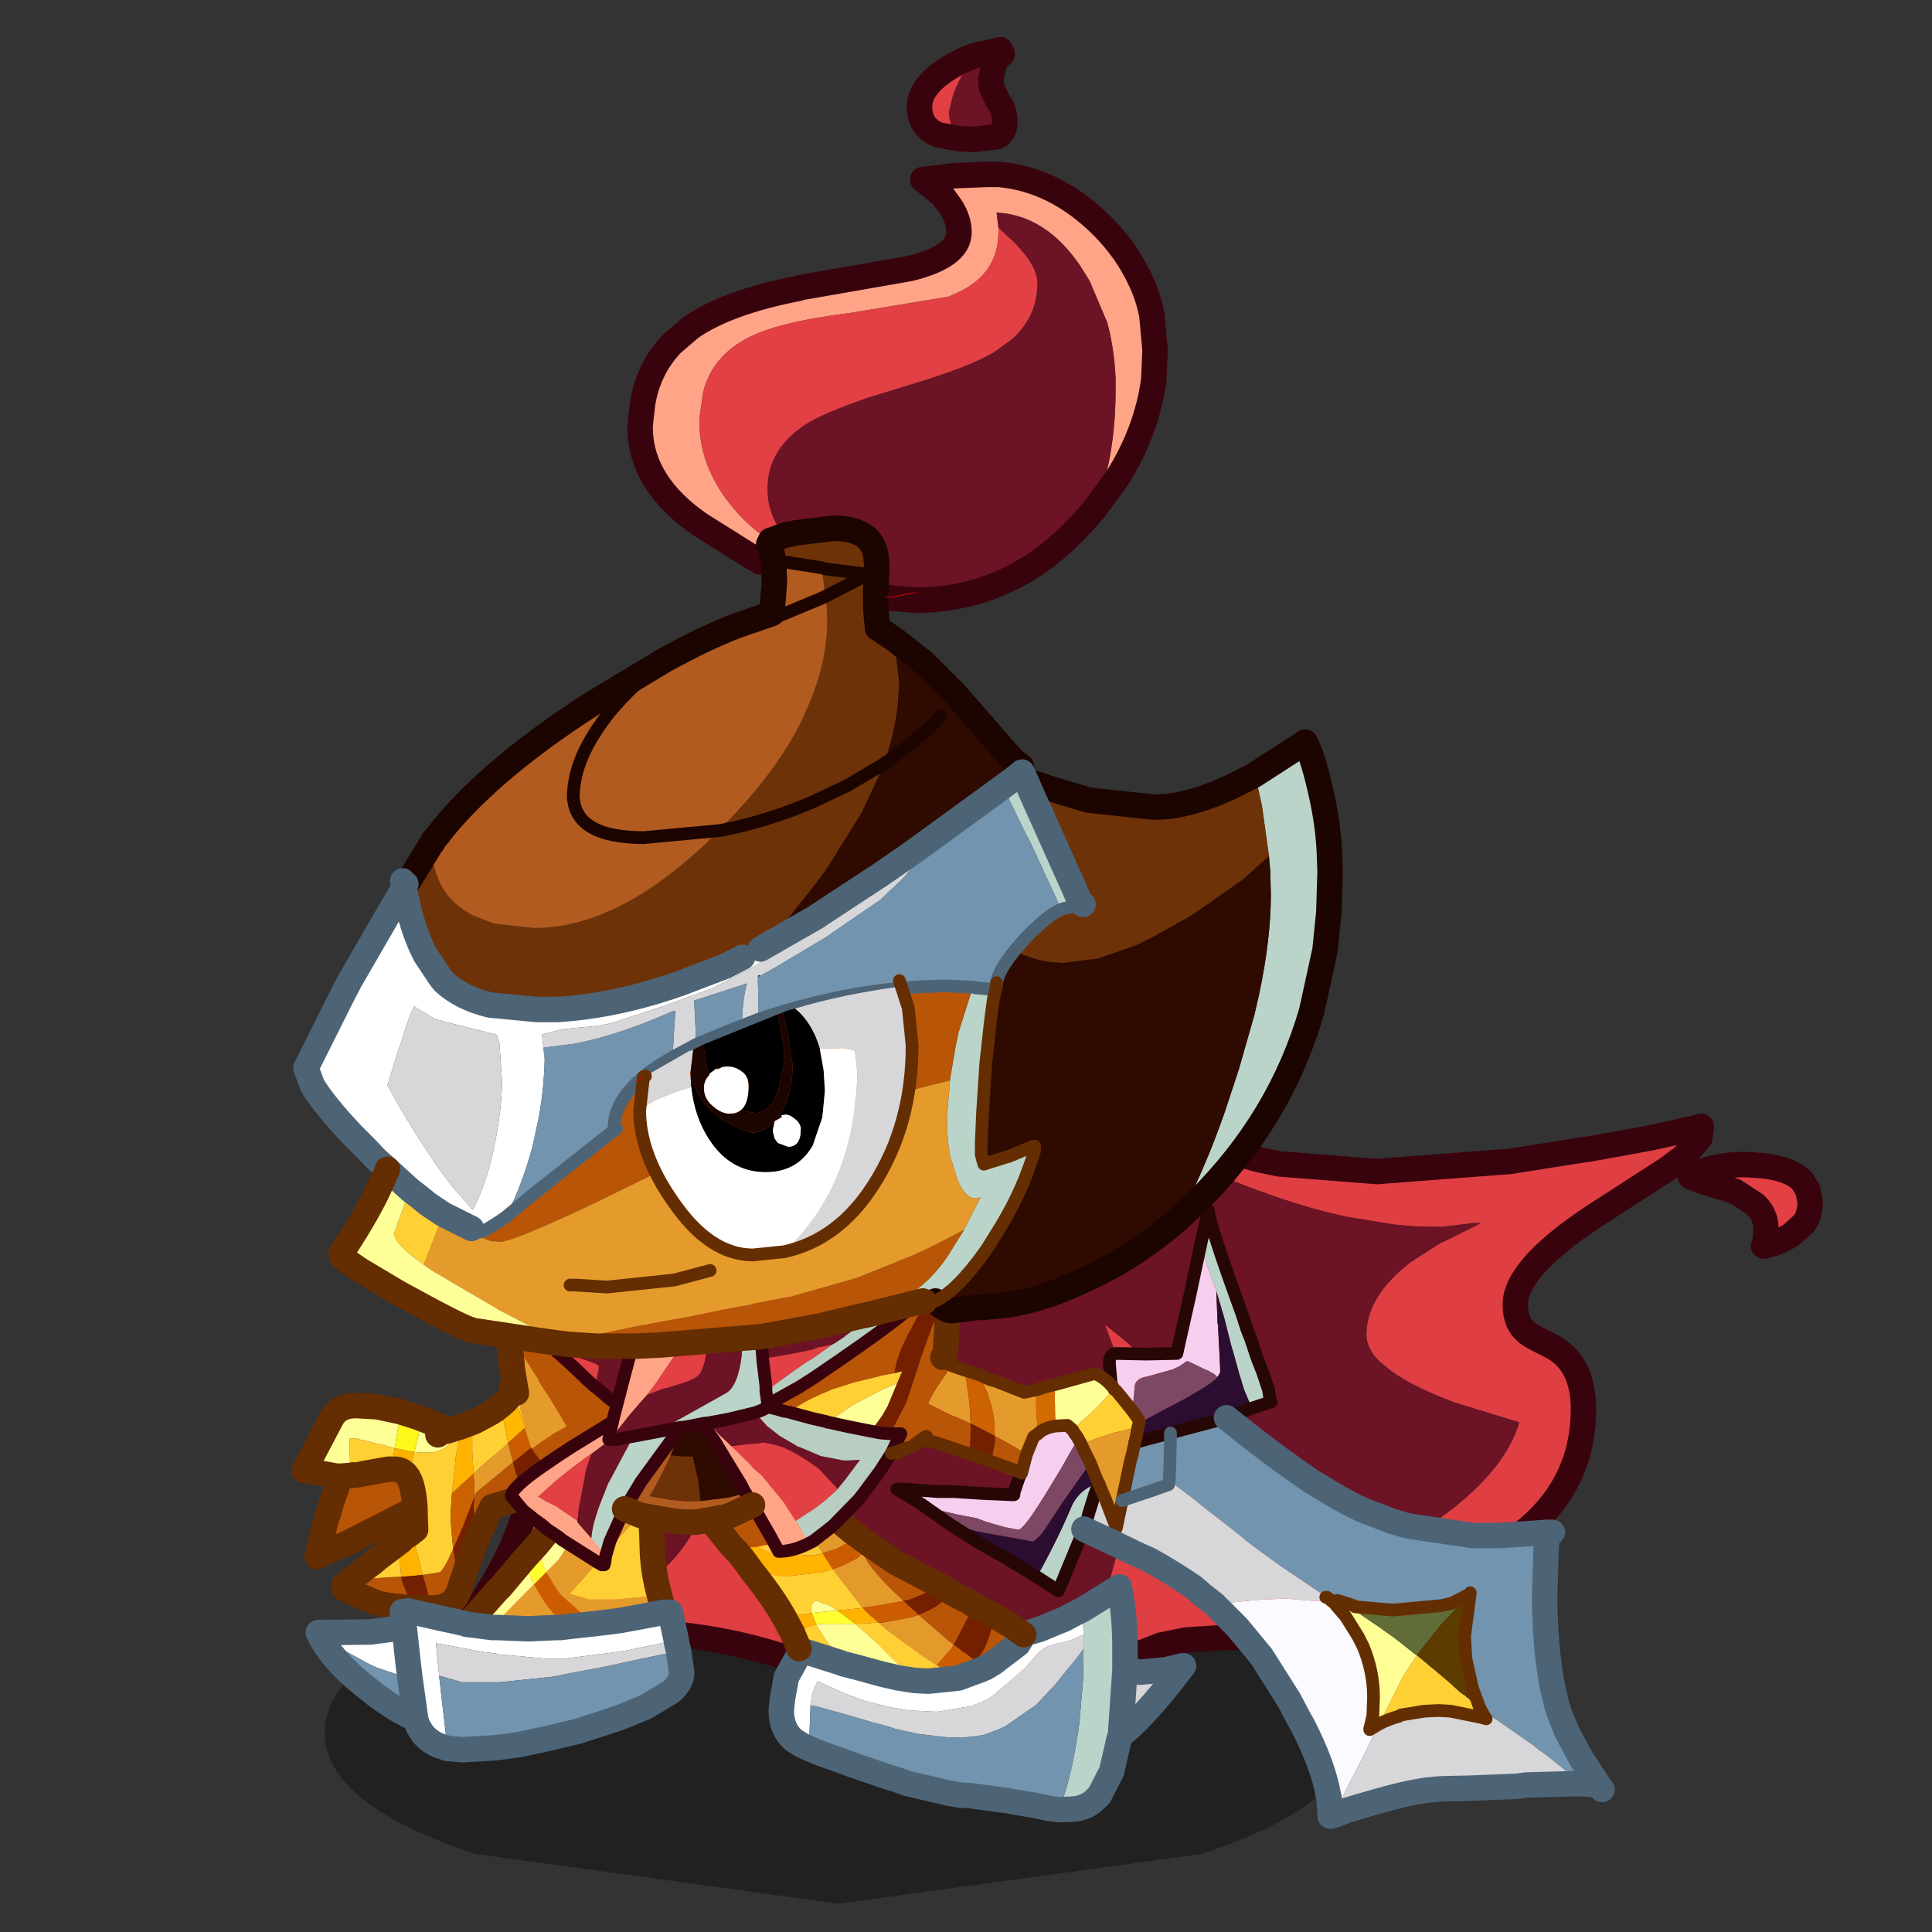 <svg xmlns:ffdec="https://www.free-decompiler.com/flash" xmlns:xlink="http://www.w3.org/1999/xlink" ffdec:objectType="frame" height="90" width="90" xmlns="http://www.w3.org/2000/svg"><rect width="100%" height="100%" fill="#333333" stroke="none"/><use ffdec:characterId="21" height="87" transform="translate(9.7 1.7)" width="80.05" xlink:href="#a"/><defs><g id="a" transform="translate(-9.7 -1.7)"><use ffdec:characterId="1" height="7.9" transform="matrix(1.071 0 0 2.017 15.127 72.748)" width="44.7" xlink:href="#b"/><use ffdec:characterId="8" height="64.65" transform="translate(19.444 41.558) scale(.593)" width="118.7" xlink:href="#c"/><use ffdec:characterId="9" height="49.15" transform="translate(39.434 56.052) scale(.593)" width="60.35" xlink:href="#d"/><use ffdec:characterId="10" height="28.75" transform="translate(13.58 58.448) scale(.593)" width="29.1" xlink:href="#e"/><use ffdec:characterId="11" height="29.35" transform="translate(31.265 67.52) scale(.593)" width="41.25" xlink:href="#f"/><use ffdec:characterId="12" height="24.1" transform="translate(14.235 67.81) scale(.593)" width="30.55" xlink:href="#g"/><use ffdec:characterId="13" height="24.15" transform="translate(23.137 58.871) scale(.593)" width="36.5" xlink:href="#h"/><use ffdec:characterId="14" height="103.85" transform="translate(13.66 1.72) scale(.593)" width="82.45" xlink:href="#i"/><use ffdec:characterId="20" height="22.55" transform="translate(29.503 45.384) scale(.593)" width="23.35" xlink:href="#j"/></g><g id="k"><path d="m-44.25 13.4 4.1-.5 3.95-.5q2.3-1.6 4.5-6.9l.2-.5q1.85-4.7 1.9-7.9 1.75 2.05 2.85 7.35l.45 2.95q.6 4.3.75 8.2 1.4 1.35 7.25 2.4l8.3.9 2.05.05h.35l4.3-.7.45-.55q.9-1.3 1.8-3.8l.7-2.55L.7 5.75l.25-4Q.95-.05.4-2.3l-.55-1.9-.05-.15-1-2.7L.7-5.5l.4.4 1.65 1.8 2.8 4L8 5.3l.3.65 2 4.95.8 2.45 1.65-.2q6.6-.9 12.55-5.1 3.25-2.35 4.9-4.9.85-1.35 1.15-2.5L26.3-.9q-3.2-1.2-4.9-2.4l-1.1-.9q-.95-1-.95-2.05 0-3 3.5-5.7l2.35-1.5.55-.25 2.6-1.3h-.65l-2.4.3-2.3-.05-1.6-.15-3.6-.6q-3.3-.7-6.75-2H11q-3.45-1.25-5.75-2.55l-.55-.35-.45-.3-.35-.25-.75-.55 1.1-1.15 1 .55.2.1.75.35.6.3q2.05.85 4.25 1.4l1.45.3 7.7.6 10.45-.8 6-.95h.1l1.95-.35 3-.55 3.4-.75v.1l-.45 1-.3.75-.15.45-.35.25-.8.6-4.95 3.2q-7.05 4.45-7.05 7.5 0 1.45.85 2.15.3.3 1.85 1.05 2.65 1.3 2.65 5 0 5.85-4.6 9.6-3.8 3.15-14.1 7.05-2.85 1.05-5.75 1.3H8.3l-3.1.2-2 .4-5.7 2.25q-6.2 2.25-9.7 2.25-5.05 0-12.05-2.8-7-2.75-14.85-2.75l-8.35.6q-4 .75-6.65 2.55l-.1.05v-.2q4.45-5.2 6.45-9.7.95-2.2 1.55-4.55.75-3.25.75-6.85l-.15-2.05-.05-1.1.6.75 1.1 1.6.15.2q.9 2.05.9 6.8v.55q-.15 2.85-1.45 7.35v-.2l-.1.5.1-.3v.35l.1-.05" fill="#df3f43" fill-rule="evenodd" transform="translate(55.2 23.65)"/><path d="m3.15-21.5.75.55.35.25.45.3.55.35q2.3 1.3 5.75 2.55h.05q3.45 1.3 6.75 2l3.6.6 1.6.15 2.3.05 2.4-.3h.65l-2.6 1.3-.55.25-2.35 1.5q-3.5 2.7-3.5 5.7 0 1.05.95 2.05l1.1.9q1.7 1.2 4.9 2.4L31.35.65q-.3 1.15-1.15 2.5-1.65 2.55-4.9 4.9-5.95 4.2-12.55 5.1l-1.65.2-.8-2.45-2-4.95L8 5.3 5.55.7l-2.8-4L1.1-5.1l-.4-.4-1.9-1.55 1 2.7.05.15.55 1.9Q.95-.05.95 1.75l-.25 4-1.05 5.6-.7 2.55q-.9 2.5-1.8 3.8l-.45.55-4.3.7h-.35L-10 18.9l-8.3-.9q-5.85-1.05-7.25-2.4-.15-3.9-.75-8.2l-.45-2.95q-1.1-5.3-2.85-7.35-.05 3.2-1.9 7.9l-.2.5q-2.2 5.3-4.5 6.9l-3.95.5-4.1.5-.1-.3q1.3-4.5 1.45-7.35V5.2q0-4.75-.9-6.8l-.15-.2-1.1-1.6-.6-.75-.2-1.7.2-.4h4.05l5.15.6 4.5.05q5.85 0 9.9-1.05 5.55-1.4 12.3-5.55l1.85-1.1q4.5-2.9 8.2-5.85l2.85-2.35m47.45 8.2.05.1h-.1l.05-.1" fill="#6c1325" fill-rule="evenodd" transform="translate(55.2 23.65)"/><path d="m50.6-13.3.05-.15.1-.95-.05-.6q-.15-.85-.8-1.45l-1.6-1.05h-.1l-.15-.05-.05-.05q-2.65-.75-3.2-1.05 1.75-.95 4.3-.95l1.45.1q2.15.25 3.05 1.2l.45.75.15.85v.15q0 .85-.45 1.55l-1 .9q-.9.6-2.1.9l-.05-.1" fill="#e24044" fill-rule="evenodd" transform="translate(55.2 23.65)"/><path d="m9.55 19.5.05 1.1.15 2.05q0 3.6-.75 6.85-.6 2.35-1.55 4.55-2 4.5-6.45 9.7v.2l.1-.05q2.65-1.8 6.65-2.55l8.35-.6q7.85 0 14.85 2.75 7 2.8 12.05 2.8 3.5 0 9.7-2.25l5.7-2.25 2-.4 3.1-.2h3.65q2.9-.25 5.75-1.3Q83.2 36 87 32.85q4.6-3.75 4.6-9.6 0-3.7-2.65-5-1.55-.75-1.85-1.05-.85-.7-.85-2.15 0-3.05 7.05-7.5l4.95-3.2.8-.6.35-.25.5-.55.85-1 .1-.9-.55.15-3.4.75-3 .55-1.95.35h-.1l-6 .95-10.45.8-7.7-.6-1.45-.3q-2.2-.55-4.25-1.4l-.6-.3-.75-.35-.2-.1-1-.55-1.1 1.15L55.5 4.5q-3.7 2.95-8.2 5.85l-1.85 1.1Q38.7 15.6 33.15 17q-4.05 1.05-9.9 1.05l-4.5-.05-5.15-.6H9.55m-.2.4.2 1.7m96.3-9.05q1.2-.3 2.1-.9l1-.9q.45-.7.45-1.55v-.15l-.15-.85-.45-.75q-.9-.95-3.05-1.2l-1.45-.1q-2.55 0-4.3.95.55.3 3.2 1.05l.05.05.15.05h.1l1.6 1.05q.65.6.8 1.45l.05.6-.1.95-.05.15-.05.1h.1z" fill="none" stroke="#39030e" stroke-linecap="round" stroke-linejoin="round" stroke-width="2"/></g><g id="d"><path d="m-2.1-20.95.6-2.75v-.1q.25 1.6 2.65 8.15l.4 1.25.3.75.5 1.5L2.8-11l.45 1.35.1.65.1.3-1.5.5-.6-1.4-.4-1.3-.4-1.45-.25-.85-.45-1.8-.05-.15v-.05l-.65-2.2-.1-.3-.25-.65-.9-2.6m-8 18.7-.3.8-.5 1.6-.1.45-.25.7-2 4.85-1.7-1.1q1.65-2.95 2.8-5.7.7-1.3 2.05-1.65v.05" fill="#bbd4c9" fill-rule="evenodd" transform="translate(29.9 24.3)"/><path d="m-2.1-20.95.9 2.6.25.65.1.3.1 2.55.05.2v.3l.1 1.95.05 1.05v.35l-.2.35-.3-.25-.45-.25-.25-.1-1.25-.6-.15-.05-.6.4-.5.25-2 .55q-.9.15-1 .7l-.15 1.6-.05.4-.15-.2-1.1-1.35-.2-.15-.1-.2-.1-.1-.15-1.75q0-.7.5-.75l2.4.05 2.4-.05.65-2.9.35-1.55.85-4M-24-.65l-1.95-1.2h.55l2.7.2h1.25l2.3.15 1.2.05 1.1.05h.1v-.15l.25-.75.3-.85.05.05.4-1.5.55-1.35.35-.25q.45-.45 1.35-.6l.95-.05.4.35.15.25.25.35.05.1-.5.85-.85 1.5-.85 1.4q-2.05 3.4-2.5 3.4l-1.05-.2-.7-.2L-19 .7l-.65-.25-1.55-.3-1.5-.35-1.3-.45m1.3-1h.1-.1" fill="#f6cfef" fill-rule="evenodd" transform="translate(29.9 24.3)"/><path d="m1.95-8.2-.15.05-1.85.7-1 .3h-.05l-3 .8-.35.1-1.9.5-.9.25.1-.4.15-.85.1-.3L-5.15-8l1.75-.9.6-.35q1.6-.9 2.05-1.4l.2-.35v-.35L-.6-12.4l-.1-1.95v-.3l-.05-.2-.1-2.55.65 2.2v.05l.05.15.45 1.8.25.85.4 1.45.4 1.3.6 1.4m-16.9 13.25-1.9-1.15-.4-.25-2.1-1.2-.35-.2-.55-.35-1.55-1 2.1.55.75.15 2.8.5.75.15h.2l.55-.5.3-.4 1.45-2.2 2.15-3.05.45 1.15.2.45q-1.35.35-2.05 1.65-1.15 2.75-2.8 5.7" fill="#2b0d32" fill-rule="evenodd" transform="translate(29.9 24.3)"/><path d="M-.75-10.65q-.45.5-2.05 1.4l-.6.35-1.75.9-1.75.95v-.15l-.25-.4-.3-.4.05-.4.15-1.6q.1-.55 1-.7l2-.55.5-.25.6-.4.15.05 1.25.6.25.1.45.25.3.25M-21.8.9l-1.35-.95-.1-.05-.05-.05-.7-.5 1.3.45 1.5.35 1.55.3.65.25.85.25.7.2 1.05.2q.45 0 2.5-3.4l.85-1.4.85-1.5.5-.85.25.45.15.35.55 1.1-2.15 3.05-1.45 2.2-.3.4-.55.5h-.2l-.75-.15-2.8-.5-.75-.15-2.1-.55" fill="#7d4864" fill-rule="evenodd" transform="translate(29.9 24.3)"/><path d="m-7.45-8 .3.4.25.4v.15l-.1.3-.35.1-.95.25-.5.1-1.55.5-1.1.45-.25-.45-.05-.1-.25-.35-.15-.25 1.95-1.8 1.3-1.4.2.15 1.1 1.35.15.2M14.9 11.2l1.5 1.25.95.8 1 .9.3.2 1.2 1 .3.55.2.3-.35-.1-2.45-.5-.9-.05-1.15.05-1.85.3-.15.1q-.9.25-1.55.6l1.85-3.7 1.1-1.7" fill="#ffd034" fill-rule="evenodd" transform="translate(29.9 24.3)"/><path d="m-9.1-10 .1.1.1.2-1.3 1.4-1.95 1.8-.4-.35-.95.05-.05-3.25 1.45-.4 1.6-.45q.5 0 1.4.9" fill="#ffff97" fill-rule="evenodd" transform="translate(29.9 24.3)"/><path d="m-7-6.75-.15.85-.1.4-.2.9-.15.55-.25 1.2-.4 1.9-.45 2.15-.9-2.35-.35-.8-.1-.3-.05-.05-.2-.45-.45-1.15-.55-1.1-.15-.35 1.1-.45 1.55-.5.5-.1.95-.25.35-.1M-18.25-6q0-1.85-.5-3.1l-.05-.25-.2-.4-.1-.25-.3-.8.75.35.4.1.65.25 1.65.65 1-.2L-15-9v1.1l.15 1.7-.35.25-.55 1.35-1.65-.95-.55-.3-.3-.15m-2.4-5.2.15.75.25 1.75.05.8.05.9-.7-.3-.45-.2-.25-.1-.45-.2-.7-.35-.8-.4.3-.65.4-.65 1.15-1.7 1 .35" fill="#e59b2b" fill-rule="evenodd" transform="translate(29.9 24.3)"/><path d="m-.05-7.45 2.2 1.75 2.2 1.65 2.2 1.55 1.65 1q1.35.8 2.45 1.3L13 .7l1.2.35 5.1.75h1.95l1.8-.1 2.1-.15-.1 1.55-.1 3.15V7.6L25 8.7q.15 3.3.7 5.6l.2.85.25.75.55 1.35 1.1 2.05 1.45 2.2-.55-.15-.85-.05-.55-.45-2.1-1.7-.7-.5-.5-.4-1.15-.8-1.65-1.15-.9-.6-.45-.35-.5-1.35-.1-.3-.5-2.25-.1-1.75.25-1.85.2-1.55-.05.1-1.35.7-.8.2-3.75.35h-.25l-2.85-.25-.15-.1-.6-.2-.65-.2-.8-.25h-.1l-.3-.25L4.2 4.2 2.75 3.15l-.95-.7L.5 1.4-1.7-.3l-1.05-.85-1.8-1.35-.05.3-1.55.55-2.1.7.4-1.9.25-1.2.15-.55.2-.9.9-.25 1.9-.5.35-.1 3-.8h.05l1-.3m-4.4 1.2v.2L-4.5-3.6l-.05 1.1.05-1.1.05-2.45v-.2" fill="#7394ae" fill-rule="evenodd" transform="translate(29.9 24.3)"/><path d="m8.4 7.1.2.05.9.25.25.1 2.2 1.5 1.2.85 1.65 1.3.1.05-1.1 1.7-1.85 3.7-.75.45V17l.25-1.05v-.1l.05-1.35q0-2-.8-3.95l-.4-.8-1-1.6-.9-1.05" fill="#fffe94" fill-rule="evenodd" transform="translate(29.9 24.3)"/><path d="m9.5 7.4-.4-.25.2-.05.6.2.15.1 2.85.25h.25l3.75-.35.8-.2 1.35-.7-2.3 2.45-1.85 2.35-.1-.05-1.65-1.3-1.2-.85-2.2-1.5-.25-.1" fill="#606d38" fill-rule="evenodd" transform="translate(29.9 24.3)"/><path d="M-1 7.2.9 7l1.6-.15 2.05-.1 2.4.2h.4l1.05.15.9 1.05 1 1.6.4.8q.8 1.95.8 3.95l-.05 1.35v.1L11.2 17v.05l.75-.45-.65 1.3-.8 1.65-1.2 2.3-.8 1.9-.4.1-.1-1.5-.05-.15q-.4-2.35-2.05-5.55l-.15-.25-.9-1.7-2.15-3.4-1.65-2L.8 9-1 7.2" fill="#fafaff" fill-rule="evenodd" transform="translate(29.9 24.3)"/><path d="m-8.25-.95 2.1-.7 1.55-.55.05-.3 1.8 1.35 1.05.85L.5 1.4l1.3 1.05.95.7L4.2 4.2l3.25 2.2.3.25h.1l.55.45-1.05-.15h-.4l-2.4-.2-2.05.1L.9 7l-1.9.2-.9-.7-.75-.65q-1.6-1.1-3.4-2.1l-1.2-.55L-9 2.35l-2.25-1.05.25-.7.1-.45.5-1.6.3-.8h.05l.1.3.35.8.9 2.35.45-2.15M8.5 23.75l.8-1.9 1.2-2.3.8-1.65.65-1.3q.65-.35 1.55-.6l.15-.1 1.85-.3 1.15-.05.9.05 2.45.5.35.1-.2-.3-.3-.55.45.35.9.6 1.65 1.15 1.15.8.5.4.7.5 2.1 1.7.55.45h-.7l-3.55.1h-.1l-.7.1-3.7.15-2.3.05-.55.05q-1.45.1-4.15.85l-1.4.4-1.35.4-.85.35" fill="#d7d7d9" fill-rule="evenodd" transform="translate(29.9 24.3)"/><path d="m19.1 6.3-.2 1.55-.25 1.85.1 1.75.5 2.25.1.3.5 1.35-1.2-1-.3-.2-1-.9-.95-.8-1.5-1.25 1.85-2.35 2.3-2.45.05-.1" fill="#5d3c00" fill-rule="evenodd" transform="translate(29.9 24.3)"/><path d="m-16.2-3.15-2.45-.9.2-.45.2-1V-6l.3.15.55.3 1.65.95-.4 1.5-.05-.05m-4-1.45-2.7-.9-.15-.05-.75-.15-2.1 1 .9-3.1 2.55-12 .4 4.55v.6l.05.85-.05 2.1.25.05.15.1-1.15 1.7-.4.65-.3.65.8.4.7.35.45.2.25.1.45.2.7.3v.7l-.05 1.7" fill="#b95507" fill-rule="evenodd" transform="translate(29.9 24.3)"/><path d="m-19.4-10.8.3.8.1.25.2.4.05.25q.5 1.25.5 3.1l-.25-.15-1.65-.85-.05-.9-.05-.8-.25-1.75-.15-.75.65.2.6.2" fill="#cd6203" fill-rule="evenodd" transform="translate(29.9 24.3)"/><path d="m-18.65-4.05-.2-.1-.5-.15-.85-.3.05-1.7V-7l1.65.85.25.15v.5l-.2 1-.2.45" fill="#741f00" fill-rule="evenodd" transform="translate(29.9 24.3)"/><path d="M-14.85-6.2-15-7.9V-9l.05-.65.75-.25.65-.15.05 3.25q-.9.15-1.35.6" fill="#d36c00" fill-rule="evenodd" transform="translate(29.9 24.3)"/><path d="m-2.1-20.95.6-2.75v-.1q.25 1.6 2.65 8.15l.4 1.25.3.75.5 1.5L2.8-11l.45 1.35.1.65m.1.3-1.5.5-.15.05-1.85.7-1 .3h-.05l-3 .8-.35.1-1.9.5-.9.25M-9.1-10l-.15-1.75q0-.7.5-.75l2.4.05 2.4-.05.65-2.9.35-1.55.85-4M-9.1-10l.1.1m-1.1 7.65-.3.8-.5 1.6-.1.45-.25.7-2 4.85-1.7-1.1-1.9-1.15-.4-.25-2.1-1.2-.35-.2-.55-.35-1.55-1-1.35-.95-.1-.05-.05-.05-.7-.5-1.95-1.2h.55l2.7.2h1.25l2.3.15 1.2.05 1.1.05h.1v-.15l.25-.75.3-.85m6.1.85v.05m-12.6.6h.1-.1" fill="none" stroke="#270705" stroke-linecap="round" stroke-linejoin="round" transform="translate(29.9 24.3)"/><path d="m-7.45-8 .3.4.25.4v.15l-.1.3-.15.85-.1.4-.2.9-.15.55-.25 1.2-.4 1.9-.45 2.15-.9-2.35-.35-.8-.1-.3M-9-9.9l.1.2.2.15 1.1 1.35.15.2m-8.75 4.85-2.45-.9-.2-.1-.5-.15-.85-.3-2.7-.9-.15-.05-.75-.15-2.1 1-.05.05-.35.15-3.1 1.7m7.75-8.75-.15-.1-.25-.05.05-2.1-.05-.85v-.6l-.4-4.55m6.7 15.2.55-1.35.35-.25q.45-.45 1.35-.6l.95-.05.4.35.15.25.25.35m-3.2-3.75-1 .2-1.65-.65-.65-.25-.4-.1-.75-.35-.6-.2-.65-.2-1-.35m8.1 1.5 1.45-.4 1.6-.45q.5 0 1.4.9m-5.85.35.75-.25.65-.15m2.8 6.15L-11.3-5l-.15-.35-.25-.45m1.6 3.5-.2-.45-.45-1.15m-5.45.75.05.05.4-1.5" fill="none" stroke="#642d02" stroke-linecap="round" stroke-linejoin="round" transform="translate(29.9 24.3)"/><path d="m-8.25-.95 2.1-.7 1.55-.55.05-.3.05-1.1.05-2.45v-.2" fill="none" stroke="#4d6476" stroke-linecap="round" stroke-linejoin="round" transform="translate(29.9 24.3)"/><path d="m29.85 16.85 2.2 1.75 2.2 1.65 2.2 1.55 1.65 1q1.35.8 2.45 1.3l2.35.9 1.2.35 5.1.75h1.95l1.8-.1 2.1-.15h.4M28.9 31.5l1.8 1.8.25.3 1.65 2 2.15 3.4.9 1.7.15.25q1.65 3.2 2.05 5.55l.05.15.1 1.5.4-.1.85-.35 1.35-.4 1.4-.4q2.7-.75 4.15-.85l.55-.05 2.3-.05 3.7-.15.7-.1h.1l3.55-.1h.7l.85.05.55.15-1.45-2.2-1.1-2.05-.55-1.35-.25-.75-.2-.85q-.55-2.3-.7-5.6l-.05-1.1v-1.35l.1-3.15.1-1.55m-36.4-.25 2.25 1.05 1.75.85 1.2.55q1.8 1 3.4 2.1l.75.65.9.7m30.45 14.55-.1-.1-.1-.15m-1.85-.2h.05-.3.25" fill="none" stroke="#4d6476" stroke-linecap="round" stroke-linejoin="round" stroke-width="2"/><path d="m9.3 7.1-.65-.2m-.8-.25h-.1m.1 0 .55.45.9 1.05 1 1.6.4.8q.8 1.95.8 3.95l-.05 1.35v.1L11.2 17v.05l.75-.45q.65-.35 1.55-.6l.15-.1 1.85-.3 1.15-.05.9.05 2.45.5.35.1-.2-.3-.3-.55-.5-1.35-.1-.3-.5-2.25-.1-1.75.25-1.85.2-1.55-.05.1-1.35.7-.8.2-3.75.35h-.25l-2.85-.25-.15-.1-.6-.2" fill="none" stroke="#642e03" stroke-linecap="round" stroke-linejoin="round" transform="translate(29.9 24.3)"/></g><g id="e"><path d="m4.5.65 2.2-1.7.15-.1-.05-.15-1.15-2.3-.45-.8-1.05-1.5-.85-1.25-.6-.75-.2-.25-.05-1.3.1-3.9H3q4.6 1.7 7.45 3.4 3.1 1.9 3.1 3.25l-.3 2.05-.45 2.3-.2 1.5-.05.4-.2 1.75q-.2.35-2.2 1.15l-.2.1L6.2 3.9l-.6-1.05-.35-.65-.5-1L4.5.65m-1.65 1.3.25.9.4 1.35.15.3.05.2-.4.1-.45.15-1.65.5L.1 7.8l-.15.35-.05-.2-.1-1.9-.05-.55.05-.8.05-.1.05-.2.2-.2 2.5-2.05.25-.2M-5.4 3.1l.05.1q.4.7.5 2.4l-5.2 2.65-.45.2-2.05.9.75-3 .1-.25.05-.15.2-.7.75-2.2.65-.05h.2l.15-.05h.35l.45-.1 1.95-.35h.5q.5 0 .85.35l.2.25m1.15 7.7 1.3-.2q.3-.05 1.1-1.85l.15.85.05.5v.05l.35 1.6-.05.15q-.4 1.4-1.95 1.5l-.45-.9-.1-.2-.05-.3-.35-1.2m-1.7.15.15.55.75 1.75.1.15h-.2l-1.8-.2-.5-.1-.4-.1-1.95-.8-.1-.1-.5-.2-.05-.25.5-.45h.7l.2-.05 1.9-.15 1-.05h.2" fill="#b95507" fill-rule="evenodd" transform="translate(14.55 14.35)"/><path d="m2.5-8.15.2.25.6.75.85 1.25L5.2-4.4l.45.8L6.8-1.3l.05.15-.15.1L4.5.65l-.1-.1L3.85-.8l.65-.8-.15-.4-.4-1.2-.55-1.7-.6-1.75-.25-.75-.05-.75m-2.75 11Q.5 2.1 1.5 1.3l.65-.55.3-.3.1.3.3 1.2-.25.2L.1 4.2l-.2.2-.05.2-.05.1V3.65l-.05-.8" fill="#e59b2b" fill-rule="evenodd" transform="translate(14.55 14.35)"/><path d="m-4.3-1.45.9.35.85.35.4.2.3-.1.5-.15L-2 .4q-.7.8-1.9.8h-.3l-.7-.05.2-.75.4-1.85m-6.4 4.5h-.3l-2.5-.45h-.05l2.1-4q.55-1.1 1.95-1.1l1.7.1 1.65.35.2.05-.1.6-.25 1.35-.1.7-.05.2L-7 .7l-.5-.15-.5-.1-1.25-.3L-9.4.1h-.6v1.3l-.05 1.6-.65.05m8.55-3.6-.75.2-.15.15.15-.15.75-.2" fill="#ffff97" fill-rule="evenodd" transform="translate(14.55 14.35)"/><path d="m-5.95-2 .3.1.8.25.15.05.4.15L-4.7.4l-.2.75-.4-.05-1.1-.25h-.05l.05-.2.1-.7.25-1.35.1-.6" fill="#fff71c" fill-rule="evenodd" transform="translate(14.55 14.35)"/><path d="m-1.2-.85 1.05-.4-.2 1.2v1.2l.1 1.7-1.7 1.55.2-1.75.1-1.05.45-2.45M-6.45.85h.05l1.1.25.4.05-.05.25-.25 1-.2.7-.2-.25q-.35-.35-.85-.35h-.25l.25-1.65m1.2 6.75q.3.25.55 1.5l.05.05.25 1 .15.65-.9.1-.8.05v-.2l-.1-1 .1-1.6.1-.15.6-.4" fill="#ffb200" fill-rule="evenodd" transform="translate(14.55 14.35)"/><path d="m2.55-7.4.25.75.6 1.75.55 1.7.4 1.2.15.4-.65.8-.15-.35-.5-1.3L2.75-4l-.1-1.9-.1-1.5m-3.9 6.6.15-.05-.45 2.45-.1 1.05-.2 1.75-.1 1.5v.6l.1 1.25.1 1q-.8 1.8-1.1 1.85l-1.3.2-.15-.65-.25-1-.05-.05q-.25-1.25-.55-1.5l.45-.35-.05-1.3V5.6q-.1-1.7-.5-2.4l-.05-.1.2-.7.25-1 .05-.25.7.05h.3q1.2 0 1.9-.8l.65-1.2m1.2-.45 1.3-.7.3-.2.45-.35.2 1.15.35 1.7v.1l-.3.3-.65.55q-1 .8-1.75 1.55l-.1-1.7v-1.2l.2-1.2M-6.7 2.5h-.25l-1.95.35-.45.1h-.35l-.15.05h-.2l.05-1.6V.1h.6l.15.05 1.25.3.5.1.5.15.55.15-.25 1.65m.75 5.65-.1 1.6.1 1v.2h-.2l-1 .05-1.9.15-.2.05h-.7l1.8-1.35.35-.3 1.85-1.4" fill="#ffd034" fill-rule="evenodd" transform="translate(14.55 14.35)"/><path d="M1.9-2.5q.85-.7.85-1.15V-4l.45 1.55.5 1.3.15.35L2.45.45v-.1l-.35-1.7-.2-1.15" fill="#ffb700" fill-rule="evenodd" transform="translate(14.55 14.35)"/><path d="M3.85-.8 4.4.55l.1.1-1.65 1.3-.3-1.2-.1-.3L3.85-.8" fill="#cb5d00" fill-rule="evenodd" transform="translate(14.55 14.35)"/><path d="m4.5.65.25.55.5 1 .35.65.6 1.05-1.6.5-.9.3-.05-.2-.15-.3-.4-1.35-.25-.9L4.5.65M-.2 4.7l-.05.8.05.55.1 1.9.05.2-.15.3-1.1 3.3-.35-1.6v-.05l-.05-.5-.15-.85.5-1.15.3-.7.85-2.2" fill="#762000" fill-rule="evenodd" transform="translate(14.55 14.35)"/><path d="m-1.85 8.75-.1-1-.1-1.25v-.6l.1-1.5 1.7-1.55.05.8V4.7l-.85 2.2-.3.7-.5 1.15" fill="#cd6100" fill-rule="evenodd" transform="translate(14.55 14.35)"/><path d="m-5.95 10.95.8-.05.9-.1.35 1.2.05.3.1.2.45.9h-1.65l-.1-.15-.75-1.75-.15-.55" fill="#741f00" fill-rule="evenodd" transform="translate(14.55 14.35)"/><path d="m20.75 18.25 3.75-1.35.2-.1q2-.8 2.2-1.15l.2-1.75.05-.4.2-1.5.45-2.3.3-2.05q0-1.35-3.1-3.25-2.85-1.7-7.45-3.4h-.45L17 4.9l.05 1.3.05.75.1 1.5m1.05 10.6.9-.3 1.6-.5m-10.5-5.35.9.35.85.35.4.2.3-.1.5-.15.15-.05 1.05-.4 1.3-.7.3-.2.45-.35q.85-.7.85-1.15v-.35M3.85 17.4h-.3l-2.5-.45H1l2.1-4q.55-1.1 1.95-1.1l1.7.1 1.65.35.2.05.3.1.8.25.15.05.4.15m-1.1 4.55.05.1q.4.7.5 2.4v.35l.05 1.3-.45.35-.6.4m2.8-8.2.15-.15.75-.2m2.1 8.7.15-.35 1.1-2.35 1.65-.5.45-.15.4-.1m-5 7.05 1.1-3.3.15-.3m-5.35-5.05-.2-.25q-.35-.35-.85-.35h-.5l-1.95.35-.45.1h-.35l-.15.05h-.2l-.65.05-.75 2.2-.2.7-.05.15-.1.25-.75 3 2.05-.9.45-.2 5.2-2.65m1.55 7.8q1.55-.1 1.95-1.5l.05-.15M9.6 27.75h1.65m-6.65-2.2-.5.45.05.25.5.2.1.1 1.95.8.4.1.5.1 1.8.2h.2m-5-2.2 1.8-1.35.35-.3 1.85-1.4" fill="none" stroke="#642d02" stroke-linecap="round" stroke-linejoin="round" stroke-width="2"/></g><g id="f"><path d="m11.65-2.05 2.9-1.8Q15-1.75 15 .9v1.75l-.35 5.15-.05.15-.05.1-.6 2.6L13 12.5l-.4.4q-.7.65-1.7.7h.2l-1.2.05h-.1l.05-.1q.8-2.05 1.25-4.7l.25-1.5.1-.85.25-2.95.05-2.55V-.1l-.1-1.95" fill="#bbd4c9" fill-rule="evenodd" transform="translate(20.65 14.65)"/><path d="m15 2.65 1.2.2 2.05-.2 1.25-.3h.1Q16.35 6.6 14.65 7.8L15 2.65M11.75-.1V1l-.6.8-.6.75-1.05 1.3-.85.9-.6.65L5.6 7.1l-.65.3-1.1.4L2.2 8 .85 7.95l-2.1-.25-1.8-.4-.6-.2-1.15-.3-1.85-.55L-9 5.6l-.4-.1-.3-.05V5.4l.1-.7.1-.35.35-.8 2.2 1L-5.7 5l.25.1 2 .5 1.5.25 1.95.1h.3L3 5.5l1.3-.55.1-.1.3-.2L7.15 2.5l1-1.15.5-.4q.5-.25 1.4-.45h.05l.6-.15 1.05-.45" fill="#d7d7d9" fill-rule="evenodd" transform="translate(20.65 14.65)"/><path d="m-15.9-7.05-3.75-4.65q.55-.4 2.8-1.05l.4-.15.25-.05 2.4-.7q.55 0 3.75 2.55l.1.05.8.65.65.5-1.1 1-.4.3-.05.05q-1.25.8-2.4 1.2l-.45.15-1 .2-.65.05h-.2l-.8-.05-.35-.05m10.95-.05 2.05 1.4.7.35 1.5.8 1.15.6-.8.45-1.55.65-.5.1q-1.95-1.8-2.75-2.95l-.45-.8.2-.15.45-.45m6.5 3.8q.3.15.65.35l.55.25.25.2-.15.4-.2.7L1.55.7 1.1.35l-2.3-2 .3-.15q.55-.2 1-.5l1.45-1M4.7-1.6q.85.5 1.45.85l.9.65-.45.75L4.7 2.1l-.65.4H4l-.45-.25L3.3 2l.15-.2.25-.4.05-.05Q4.5 0 4.7-1.6" fill="#b95507" fill-rule="evenodd" transform="translate(20.65 14.65)"/><path d="m-11.1-.2-.7-1.3h.35l.4-.1 1.45-.2.35.9-1.5.5-.35.15v.05m-3.35-5.1-.55-.75-.45-.55-.45-.45.35.05.8.05h.2l.65-.05 1.15.55h.05l.5.1 1.3.05 1.4-.05.4-.05.35-.1.8 1.25-.85.25-2.6.3h-.4l-.55-.05-1.1-.2-.9-.3-.1-.05M-7.6-2l2-.2.4.4.1.1.75.65h-.1L-5-1l-1.2.05L-7.6-2" fill="#ffb200" fill-rule="evenodd" transform="translate(20.65 14.65)"/><path d="m.45-3.95 1.1.65-1.45 1q-.45.3-1 .5l-.3.15-.55-.5-.65-.6.5-.1 1.55-.65.8-.45M3-2.5l.4.2 1.3.7Q4.5 0 3.75 1.35l-.05.05-.25.4-.15.2L1.55.7l1.1-2.1.2-.7.15-.4" fill="#741f00" fill-rule="evenodd" transform="translate(20.65 14.65)"/><path d="m-8.5-9.9 2.1 1.75.5.35-.4.25-1.35.7-1.1.35-.55-.85-.7-1.25.4-.3 1.1-1m7.3 8.25 2.3 2 .45.35-.2.3L.2 2.3l-1.15-.75-2.9-2.15-.5-.45H-4l2.35-.45.45-.15M-5.6-6.5l.45.8q.8 1.15 2.75 2.95l-1.9.35-1 .15h-.1l-.2.05-2.35-3.05q.5-.15 1-.4l.9-.45.45-.4" fill="#e49a2a" fill-rule="evenodd" transform="translate(20.65 14.65)"/><path d="m-5.9-7.8.25.2.7.5-.45.45-.2.15-.45.4-.9.45q-.5.25-1 .4l-.8-1.25 1.1-.35 1.35-.7.4-.25M1.55.7 3.3 2 2.15 3.1l-.3.15L.2 2.3 1.35 1l.2-.3M-2.4-2.75l.65.6.55.5-.45.15-2.35.45h-.35l-.75-.65-.1-.1-.4-.4.2-.05h.1l1-.15 1.9-.35" fill="#cb5d00" fill-rule="evenodd" transform="translate(20.65 14.65)"/><path d="m-10.4 1.15-.2-.15-.45-1.05-.05-.15v-.05l.35-.15 1.5-.5.65 1.05 1.2 1.65.3.4-.25-.1-3-.95h-.05m-1.4-2.65q-.9-1.6-2.55-3.65l-.1-.15.1.05.9.3 1.1.2.55.05h.4l2.6-.3.85-.25L-5.6-2.2l-2 .2-.45-.3-.2-.1-.95-.35q-.45 0-.45.7l.05.25-1.45.2-.4.1h-.35M0 2.5l.1-.1-.1.05v.05m.2-.2 1.65.95-.3.1-1.95.2h-.2l-.9-.05-1.75-1.7L-4.7.35-4.75.3-6.2-.95-5-1l.55-.05h.1l.5.45 2.9 2.15L.2 2.3" fill="#ffd034" fill-rule="evenodd" transform="translate(20.65 14.65)"/><path d="m-9.8 8.85-.55-.25-.65-.4q-1-.85-1-2.35l.1-.95.3-1.65 1.05-1.9.15-.2h.05l3 .95.25.1.6.15.4.1 2 .55 1.3.3 1.3.2.9.05h.2l1.95-.2.4-.05.25-.1 1.5-.55.3-.15h.05l.65-.4L6.6.65l.45-.75v-.05l1.2-.35 1.45-.6.5-.2.85-.45.6-.3.1 1.95-1.05.45-.6.15h-.05q-.9.2-1.4.45l-.5.4-1 1.15L4.7 4.65l-.3.2-.1.1L3 5.5l-2.7.45H0l-1.95-.1-1.5-.25-2-.5-.25-.1-1.25-.45-2.2-1-.35.8-.1.35-.1.7v.05l-.1 2.6v.8" fill="#fff" fill-rule="evenodd" transform="translate(20.65 14.65)"/><path d="m9.8 13.65-.75-.1-1.2-.25-1.5-.25-.5-.1-3-.4L2 12.5l-.85-.15-3.2-.75-.85-.3-.95-.3-2.35-.8-.95-.35-1.55-.55-1-.4-.1-.05v-.8l.1-2.6.3.05.4.1 2.35.65 1.85.55 1.15.3.6.2 1.8.4 2.1.25L2.2 8l1.65-.2 1.1-.4.65-.3 2.45-1.7.6-.65.85-.9 1.05-1.3.6-.75.6-.8-.05 2.55-.25 2.95-.1.85-.25 1.5q-.45 2.65-1.25 4.7l-.05.1" fill="#7394ae" fill-rule="evenodd" transform="translate(20.65 14.65)"/><path d="m-13.9-7 1-.2.45-.15q1.15-.4 2.4-1.2l.05-.05.7 1.25.55.85-.35.1-.4.05-1.4.05-1.3-.05-.5-.1h-.05L-13.9-7" fill="#fcca33" fill-rule="evenodd" transform="translate(20.65 14.65)"/><path d="m-9.6-1.8-.05-.25q0-.7.45-.7l.95.35.2.1.45.3-.35.05h-.2l-1.45.15m.35.9.45-.05h2.6L-4.75.3l.05.05 1.45 1.45 1.75 1.7-1.3-.2-1.3-.3-2-.55-.4-.1-.6-.15-.3-.4L-8.6.15-9.25-.9" fill="#ffff97" fill-rule="evenodd" transform="translate(20.65 14.65)"/><path d="m-9.6-1.8 1.45-.15h.2L-7.6-2l1.4 1.05h-2.6l-.45.05-.35-.9" fill="#ffff30" fill-rule="evenodd" transform="translate(20.65 14.65)"/><path d="m32.3 12.6 2.9-1.8q.45 2.1.45 4.75v1.75l1.2.2 2.05-.2 1.25-.3h.1Q37 21.25 35.3 22.45l-.05.15-.05.1-.6 2.6-.95 1.85-.4.4q-.7.65-1.7.7h.2l-1.2.05h-.1l-.75-.1-1.2-.25-1.5-.25-.5-.1-3-.4-.85-.05-.85-.15-3.2-.75-.85-.3-.95-.3-2.35-.8-.95-.35-1.55-.55-1-.4-.1-.05-.55-.25-.65-.4q-1-.85-1-2.35l.1-.95.3-1.65L10.1 16l.15-.2-.2-.15m17.65-1.1v-.05l1.2-.35 1.45-.6.5-.2.85-.45.6-.3m3 9.85.35-5.15m-10.95-.15.65-.4 1.9-1.45.45-.75M22.2 18l.4-.05.25-.1 1.5-.55.3-.15m-5.5 1 .9.05h.2l1.95-.2m-11.95-2.2h.05l3 .95.25.1.6.15.4.1 2 .55 1.3.3 1.3.2" fill="none" stroke="#4d6476" stroke-linecap="round" stroke-linejoin="round" stroke-width="2"/><path d="M10.05 15.65 9.6 14.6l-.05-.15-.7-1.3q-.9-1.6-2.55-3.65l-.1-.15-.55-.75-.45-.55-.45-.45L1 2.95q.55-.4 2.8-1.05l.4-.15.25-.05 2.4-.7q.55 0 3.75 2.55l.1.05.8.65.65.5 2.1 1.75.5.35.25.2.7.5 2.05 1.4.7.35 1.5.8 1.15.6 1.1.65q.3.15.65.35l.55.25.25.2.4.2 1.3.7q.85.5 1.45.85l.9.65" fill="none" stroke="#642d02" stroke-linecap="round" stroke-linejoin="round" stroke-width="2"/></g><g id="g"><path d="m12.5-1.1.35 1.35-.75.15-2.7.5-.75.1-1.25.15-1-.8-1.7-1.5-.05-.1-.2-.25-.85-1.4.85-.85.05-.05.05-.05 2.65-3.9.2-.25.5-.85 1.15-2.1 1.1.4.55.35q.8.75 1 2l-.1.1-.25.3-.75.8-1.2 1.3-3.95 4.5 1.5.45h2.1l2.7-.25.5-.05.25-.05m-9.85-.85.6 1.05Q3.8 0 4.45.6l.3.25.8.5-.8.1H4.4l-2.2.1-2.45-.1h-.4l.35-.35.1-.15L1.3-.6l1.35-1.35" fill="#e59b2b" fill-rule="evenodd" transform="translate(15.3 12.05)"/><path d="m11.7-8.2.05.3.15 1.95.05 1.55q.1 1.7.55 3.3l-.25.05-.5.05-2.7.25h-2.1l-1.5-.45L9.4-5.7 10.6-7l.75-.8.25-.3.1-.1" fill="#ffd034" fill-rule="evenodd" transform="translate(15.3 12.05)"/><path d="m-2.6 1.2 2.3-2.6.35-.35 1.85-2.2q.2 1 .75 2L1.3-.6-.2.95l-.1.15-.35.35-1.95-.25m5.5-6.25.65-.8.9-1.15h.05l1.95-2.65.65-.8.45-.45.3-.15 1.2.1-1.15 2.1-.5.85-.2.25-2.65 3.9-.05.05-.05.05-.85.85-.3-.7-.4-1.45" fill="#ffff97" fill-rule="evenodd" transform="translate(15.3 12.05)"/><path d="M12.85.25h.5l.45 2.1-1.2.35-2.65.55-.6.1-.4.05L5 3.9H3.65l-3.9-.35-.05-.05-1.2-.15-3.45-.65h-.1l.1 1.1.15 1.5.25 2.25.4 3.4-.75-.25q-1.25-.55-1.7-1.85l-.05-.2-.45-3.2-.15-1.25-.3-2.75.3 2.75.15 1.25-.25-.05-2.35-.8-.55-.25-3.85-2.1-.2-.4 4.1-.05 2.65-.35L-7.7.2l.45-.05.7.15 1.75.4 1.85.4.35.1 1.95.25h.4l2.45.1 2.2-.1h.35l.8-.1 1.85-.2L8.65 1 9.4.9l2.7-.5.75-.15" fill="#fff" fill-rule="evenodd" transform="translate(15.3 12.05)"/><path d="m13.8 2.35.05.3.15.65-1.2.25-2.65.55-1.1.25-.95.2-2.95.55-.9.2-4.3.45H-3l-1.6-.45h-.2l-.15-1.5-.1-1.1h.1l3.45.65 1.2.15.05.05 3.9.35H5l3.95-.5.4-.05.6-.1 2.65-.55 1.2-.35" fill="#d7d7d9" fill-rule="evenodd" transform="translate(15.3 12.05)"/><path d="m14 3.3.25 1.7q0 .75-.85 1.5l-2 1.2-1.95.8-1.65.55-1.7.55-2.3.55-2.35.5-1.85.25-2.6.15-1.15-.1-.4-3.4-.25-2.25h.2l1.6.45h2.95l4.3-.45.9-.2 2.95-.55.95-.2 1.1-.25 2.65-.55L14 3.3M-6.65 8.65l-.8-.4q-1-.5-2.4-1.55l-.3-.25q-2.75-2.05-3.95-4.2l3.85 2.1.55.25 2.35.8.25.05.45 3.2" fill="#7394ae" fill-rule="evenodd" transform="translate(15.3 12.05)"/><path d="m3.6-2.9.85 1.4.2.25.05.1L6.4.35l1 .8-1.85.2-.8-.5-.3-.25Q3.8 0 3.25-.9l-.6-1.05.95-.95" fill="#cb5d00" fill-rule="evenodd" transform="translate(15.3 12.05)"/><path d="m1.9-3.95 1-1.1.4 1.45.3.7-.95.95q-.55-1-.75-2" fill="#ffff30" fill-rule="evenodd" transform="translate(15.3 12.05)"/><path d="m27 3.85.05.3.15 1.95.05 1.55q.1 1.7.55 3.3l.35 1.35m-15.45.95 2.3-2.6.35-.35 1.85-2.2 1-1.1.65-.8.9-1.15h.05l1.95-2.65.65-.8.45-.45.3-.15 1.2.1 1.1.4.55.35q.8.75 1 2" fill="none" stroke="#642d02" stroke-linecap="round" stroke-linejoin="round" stroke-width="2"/><path d="M28.15 12.3h.5l.45 2.1.05.3.15.65.25 1.7q0 .75-.85 1.5l-2 1.2-1.95.8-1.65.55-1.7.55-2.3.55-2.35.5-1.85.25-2.6.15-1.15-.1-.75-.25q-1.25-.55-1.7-1.85l-.05-.15v-.05l-.8-.4q-1-.5-2.4-1.55l-.3-.25Q2.4 16.45 1.2 14.3l-.2-.4 4.1-.05 2.65-.35-.15-1.25.45-.05.7.15 1.75.4 1.85.4.35.1 1.95.25h.4l2.45.1 2.2-.1h.35l.8-.1 1.85-.2 1.25-.15.75-.1 2.7-.5.75-.15m-20.4 1.2.3 2.75.15 1.25.45 3.2.05.2" fill="none" stroke="#4d6476" stroke-linecap="round" stroke-linejoin="round" stroke-width="2"/></g><g id="h"><path d="M2.25-10.4h.2l2.25-.15h.55l1.3-.1 1.1-.1.75-.1h.1l.8-.05.1-.05.35-.05h.5l.85-.1.85-.05.55-.05.65-.05 1.6-.1h.2l-.2.15-1.5 1.4-.9.8-.75.6-1.05.85-1.4 1-.1.1-.3.2-.45.3-.2.1-1.2.25-.35.15H6.5l-.65.15-1.6.3-1.55.25h-.05l-.05-.6-.15-1.45-.1-.55v-.75l-.1-2.1v-.2m-19.5 1.5.2-.15.85-.05 3.05.3 2.05.05h.1l.35-.05L-8-8.9h.2l1.1-.3-.2.65-.8 3.2-.65 2.45-.45 1.75-.6-.45-1.05-.9-.1-.05.3-1.35v-.25q0-.15-1.25-.55l-.6-.2-1.2-.4-.1-.05-.2-.05-1.1-1.05-2.55-2.35v-.1m15.65-1.5 2.2-.15h.1l.3-.05.05 1.25v.45l.05 2.1v.05L1-4.95Q.7-2.6-.2-2.05L-5.65 1l-.25.05-1.6.3-.6.1-.45.1-.15.05h-.6.6l.15-.05.45-.1.6-.1-2 3.75-.25.65q-1 2.4-1.05 3.65l-1.05-1.2-.1-.15V8l.2-1.3.4-2.05.05-.4.45-1.5L-9.3 1.6h-.05L-7.8-.35l1.35-1.55 1.3-.5.3-.05.3-.1q1.6-.45 2.05-.8.6-.45.8-2.55l.1-.6.05-1.6v-.25l-.05-2.05M2.05-.5l1 1.1.4.3.5.4 1.45.85.4.15 1.4.6 1.8.35h.35l.95-.05-1.2 1.6-.45.55-.1.15-1.5-1.6-.85-.6-.65-.4Q4.5 2.25 3.7 2.05l-.75-.15-.25-.05-.25.05-1.1.1-1.15.15-.1-.1-.85-.8L-1.6.3l.25-.05L0 0l1.65-.4.4-.1" fill="#6c1325" fill-rule="evenodd" transform="translate(18.25 12.2)"/><path d="m8.1-5.85.2-.1.45-.3.3-.2.1-.1 1.4-1 1.05-.85.75-.6.9-.8 1.5-1.4.2-.15.65-.05 1.75.1v.05l-.1.05L16-10.15l-.7.6-.5.35L13.35-8l-1.05.8-.95.7-1.05.75L8.65-4.6l-.95.65q-1.15.8-2.2 1.45l-.55.3-.8.45-1.1.6L2.9-2.2l2.2-1.6.95-.65.5-.3 1.55-1.1" fill="#b7cfc3" fill-rule="evenodd" transform="translate(18.25 12.2)"/><path d="M17.25-9.55 17-5.15l-.2.3-.15.15-1.05 1.65-.45 1.35v.6l.2 1.25.05.3.2.7-.1.2-.15.1-.85.6v.05l-1.75.6.75-1.55h-.85l1.25-2.4.4-1.2.7-2.15.9-2.5v-.05q.6-1.4 1.35-2.4m-31.8 13.2-.6-.85-.1-.1-.2-.35h-.05l.8-.6.55-.35.35-.25 1-.55V.5l-.15-.25-.15-.25-1-1.65-.5-.75-.35-.55v-.1l-1-1.55-1.25-1.8-.05-2.4 2.55 2.35 1.1 1.05.1.1v.05l.1.05 1.3 1.2 1.1 1.05.45.4.1.05 1.05.9.6.45L-9.1 0l-.05.25-.3.15-2.85 1.75-1 .65-1.25.85m17.6-4.8 1.1-.6.8-.45.55-.3q1.05-.65 2.2-1.45l.95-.65 1.65-1.15 1.05-.75.95-.7 1.05-.8 1.45-1.2.5-.35.7-.6-.6 1.05-.55 1L14-6.5l-.5 1.05-.35 1.05-.15.8-.85.15-1.2.3-1.05.25-.95.3-.8.25-1.05.45q-1.25.55-2.4 1.35L4.4-.6l-.2-.05-.5-.15L3-.95l.05-.15v-.05" fill="#b95507" fill-rule="evenodd" transform="translate(18.25 12.2)"/><path d="M17.25-11.2v1.65q-.75 1-1.35 2.4v.05L15-4.6l-.7 2.15-.4 1.2-1.25 2.4-.7-.05-.8-.15.25-.35.65-.9.4-.7.75-1.8.4-.95-.6.15.15-.8.35-1.05.5-1.05.85-1.6.55-1 .6-1.05 1.25-1.05" fill="#741f00" fill-rule="evenodd" transform="translate(18.25 12.2)"/><path d="M2.25-10.4v.2l.1 2.1v.75l.1.55.15 1.45.05.6v.1L2.9-2.6v.4l.15 1.05v.05L3-.95q-.2.2-.95.45l-.4.1L0 0l-1.35.25-.25.05h-.1l-.35.05L-3.3.6l-.4.05h-.1L-5.65 1-3.8.65-6.9 4.9l-1.3 2.15-1.15 2.55-.35 1.2-.15-.3-.45-.5-.5-.6q.05-1.25 1.05-3.65l.25-.65 2-3.75 1.6-.3.25-.05L-.2-2.05Q.7-2.6 1-4.95l.1-1.8v-.05l-.05-2.1v-.45L1-10.6l1.05-.05h.2v.25" fill="#bbd4c9" fill-rule="evenodd" transform="translate(18.25 12.2)"/><path d="M2.65-4.75h.05L4.25-5l1.6-.3.65-.15h.05l.35-.15 1.2-.25-1.55 1.1-.5.3-.95.65-2.2 1.6v-.4l-.25-2.05v-.1M-2-10.3l.4-.1.05 2.05v.25l-.05 1.6-.1.6q-.2 2.1-.8 2.55-.45.35-2.05.8l-.3.1-.3.05-1.3.5.55-.7 1.8-2.65.5-.9Q-2.3-8.5-2-10.3M8.55 5.5l-1.05.95-.8.6L5.25 8l-.05-.05-.9-1.4L2.95 4.9l-.2-.25-.15-.2-.65-.55-.3-.35L.2 2.15 1.35 2l1.1-.1.25-.05.25.05.75.15q.8.2 1.85.85l.65.4.85.6 1.5 1.6M-13.6-5.4l.2.05.1.05 1.2.4.6.2q1.25.4 1.25.55v.25l-.3 1.35-.45-.4L-12.1-4l-1.3-1.2-.1-.05v-.05l-.1-.1M-11.95 8l-.45-.35-1.05-.7-.05-.05-.9-.45q-.35-.25-.6-.35l1.45-1.3 1.25-1 .8-.6.05-.05.6-.4-.45 1.5-.05.4-.4 2.05-.2 1.3" fill="#e24044" fill-rule="evenodd" transform="translate(18.25 12.2)"/><path d="m13-3.6.6-.15-.4.95-1.1.45-1.25.65-1.2.65-1.9 1.3-.1-.05-1.1-.25-1.85-.5q1.15-.8 2.4-1.35l1.05-.45.8-.25.95-.3 1.05-.25 1.2-.3.85-.15" fill="#ffd034" fill-rule="evenodd" transform="translate(18.25 12.2)"/><path d="m12.75 2.7-.9 1.4-1.3 1.75-.35.45-2.05 2.1L6.6 9.6l-.3.15L5.25 8l1.45-.95.8-.6 1.05-.95.1-.15.45-.55 1.2-1.6-.95.05H9L7.2 2.9l-1.4-.6-.4-.15-1.45-.85-.5-.4-.4-.3-1-1.1Q2.8-.75 3-.95l.7.15.5.15.2.05.3.05 1.85.5 1.1.25.1.05h.05L9.4.6l1.25.25.5.1.8.15.7.05h.85l-.75 1.55" fill="#b9cec3" fill-rule="evenodd" transform="translate(18.25 12.2)"/><path d="M13.2-2.8 12.45-1l-.4.7-.65.9-.25.35-.5-.1L9.4.6 7.8.25h-.05l1.9-1.3 1.2-.65 1.25-.65 1.1-.45" fill="#ffff97" fill-rule="evenodd" transform="translate(18.25 12.2)"/><path d="M-15.5 2.35-16.05.7l-.15-.75-.2-.7V-.9l-.3-1.15-.2-1.15-.15-.95v-.25l-.05-.3-.1-1.7 1.25 1.8 1 1.55v.1l.35.55.5.75 1 1.65.15.25.15.25v.1l-1 .55-.35.25-.55.35-.8.6" fill="#e59b2b" fill-rule="evenodd" transform="translate(18.25 12.2)"/><path d="M6.3 9.75q-1.25.65-2.4.65l-.65-1.2-1.2-2.1-.2-.35-.55-.95-.15-.25-.2-.4L-.3 3.1l-.75-1.25L-1.9.6l-.15-.25.35-.05h.1l.85.95.85.8.1.1 1.45 1.4.3.35.65.55.15.2.2.25L4.3 6.55l.9 1.4.05.05L6.3 9.75m-16 1.05-.05.45-.05.2h-.2l-.25-.15-2.85-1.8-.3-.25-.9-.6-.4-.35-.7-.5-.1-.1-.65-.5-.95-1.15q0-.65 2.55-2.4l1.25-.85 1-.65L-9.45.4l.3-.15.05-.25.3-1.15.45-1.75.65-2.45.8-3.2.2-.65.1-.25.5-.1 3.1-.65.65-.1H-2q-.3 1.8-1.6 4.15l-.5.9-1.8 2.65-.55.7L-7.8-.35-9.35 1.6h.05l-1.55 1.15-.6.4-.05.05-.8.6-1.25 1L-15 6.1q.25.1.6.35l.9.45.05.05 1.05.7.45.35v.05l.1.15 1.05 1.2.5.6.45.5.15.3m.35-9.2h-.1l.2-.95.1-.4-.1.4-.2.95h.1" fill="#ffa487" fill-rule="evenodd" transform="translate(18.25 12.2)"/><path d="m-2.05.35.15.25.85 1.25.75 1.25L.95 5.15l.2.4.15.25-.35.1-.45.15-.65.15-2.1.25v-.1l-.2-1.7-.05-.1-.35-1.6h-.8l-.95-.1.55-1.3.35-.9.4-.05 1.25-.25" fill="#2f0a00" fill-rule="evenodd" transform="translate(18.25 12.2)"/><path d="m1.85 6.75-1.7.8-.45.15-2.3.4h-.6l-.95-.05-2.85-.5-.95-.4-.25-.1 1.3-2.15L-3.8.65h.1l-.35.9-.55 1.3v.05Q-5.55 5-6.25 6.05l.25.05 1.45.25 1.1.1h1.2l2.1-.25.65-.15.45-.15.35-.1.55.95" fill="#b25b20" fill-rule="evenodd" transform="translate(18.25 12.2)"/><path d="m-4.6 2.85.95.1h.8l.35 1.6.05.1.2 1.7v.1h-1.2l-1.1-.1L-6 6.1l-.25-.05Q-5.55 5-4.6 2.9v-.05" fill="#6e3208" fill-rule="evenodd" transform="translate(18.25 12.2)"/><path d="M14.95-11.35h-.2l-1.6.1-.65.05-.55.05-.85.05-.85.1h-.5l-.35.05-.1.05-.8.05h-.1l-.75.1-1.1.1-1.3.1H4.7l-2.25.15h-.2v.2l.1 2.1v.75l.1.55.15 1.45.05.6v.1L2.9-2.6v.4l.15 1.05v.05L3-.95l.7.15.5.15.2.05m10.55-10.75.65-.05 1.75.1v.05l-.1.05L16-10.15l-.7.6-.5.35L13.35-8l-1.05.8-.95.7-1.05.75L8.65-4.6l-.95.65q-1.15.8-2.2 1.45l-.55.3-.8.45-1.1.6m9.7 3.85-.9 1.4-1.3 1.75-.35.45-2.05 2.1L6.6 9.6l-.3.15q-1.25.65-2.4.65l-.65-1.2-1.2-2.1-.2-.35-.55-.95-.15-.25-.2-.4L-.3 3.1l-.75-1.25L-1.9.6l-.15-.25L-3.3.6l-.4.05h-.1L-6.9 4.9l-1.3 2.15-1.15 2.55-.35 1.2-.05.45-.05.2h-.2l-.25-.15-2.85-1.8-.3-.25-.9-.6-.4-.35-.7-.5-.1-.1-.65-.5-.95-1.15q0-.65 2.55-2.4l1.25-.85 1-.65L-9.45.4l.3-.15.05-.25.3-1.15.45-1.75.65-2.45.8-3.2.2-.65.1-.25.5-.1 3.1-.65.65-.1H-2l.4-.1 2.2-.15h.1l.3-.05 1.05-.05.2-.05v.3m-19.5 1.6-.1-.05.1-.05.2-.15.85-.05 3.05.3 2.05.05h.1l.35-.05h-.45l-.15-.05h.6v.05L-8-8.9h.2l1.1-.3M11.15.95l.8.15.7.05h.85l-.75 1.55M2.05-10.65h.2M4.7-.55l1.85.5 1.1.25.1.05h.05L9.4.6l1.25.25.5.1M3-.95q-.2.2-.95.45l-.4.1L0 0l-1.35.25-.25.05h-.1l-.35.05m-15.2-9.15 2.55 2.35 1.1 1.05.1.1v.05l.1.05 1.3 1.2 1.1 1.05.45.4.1.05 1.05.9.6.45m-.55 2.75h.65l.15-.05.45-.1.6-.1 1.6-.3.25-.05L-3.8.65m-5.35-.4-.1.4-.2.95h.1" fill="none" stroke="#39030e" stroke-linecap="round" stroke-linejoin="round" transform="translate(18.25 12.2)"/><path d="m15.5 1.35-.15.1-.85.6v.05l-1.75.6" fill="none" stroke="#642d02" stroke-linecap="round" stroke-linejoin="round" transform="translate(18.25 12.2)"/><path d="M35.5 1v1.65l-.25 4.4-.2.3M20.1 18.95l-1.7.8-.45.15-2.3.4h-.6l-.95-.05-2.85-.5-.95-.4-.25-.1m-8.5-9.1L1.35 9l-.15-.95m0-.25-.05-.3-.1-1.7L1 3.4v-.1" fill="none" stroke="#642d02" stroke-linecap="round" stroke-linejoin="round" stroke-width="2"/><path d="M1.2 8.05V7.8" fill="none" stroke="red" stroke-linecap="round" stroke-linejoin="round" stroke-width=".05"/></g><g id="i"><path d="m-5-10.95-4.3-2.7Q-14-16.9-14-21.3l.05-.6.15-1.3q.45-2.65 2.2-4.55l.1-.1 1.45-1.25q2.85-2 8.5-3.1l.1-.05 8.6-1.5q3.9-.95 3.9-2.85 0-1-.65-2l-.65-.9-1.55-1.25 2.5-.3 2.55-.1h.95q4.4.4 8.05 4 1.9 1.9 2.95 4.1.7 1.4 1 2.95l.25 2.75-.1 2.35q-.55 4.05-2.9 7.75l-1.75 2.4.7-1.95q.95-3.4.95-7.35v-.95q-.1-2.35-.65-4.4l-1.4-3.3-.75-1.2q-2.7-3.95-6.55-4.15l.15 1.2v.3q0 3.55-3.7 5l-.2.1-7.85 1.3q-5.65.7-8.05 2-2.7 1.45-3.4 4.2l-.25 1.75-.05.55q0 3.65 2.7 6.85 1.5 1.75 2.9 2.5l-.15.3q.25.4.35 1.25l-.45.15h-.55l-.45-.25" fill="#ffa487" fill-rule="evenodd" transform="translate(41.25 51.95)"/><path d="m14.15-36.95-.15-1.2q3.85.2 6.55 4.15l.75 1.2 1.4 3.3q.55 2.05.65 4.4v.95q0 3.95-.95 7.35l-.7 1.95-.45.5q-2.05 2.4-4.4 3.95-4.2 2.7-9.25 2.7l-1.75-.15.05-.1.85-.2.95-.15-.95.15-.85.2h-.6l-.6-.1-.2-.05v-.3l.1-1.75-.05-.8q-.2-2.4-3.35-2.4l-2.9.35-.95.2-.65-.9q-.7-1.25-.7-2.75 0-3.25 3.3-5.25 1.4-.8 4.55-1.9l2.75-.85q5.3-1.55 7.3-2.8l1.3-.95q1.95-1.75 2-4.25v-.2q0-1.25-1.7-3.05l-1.35-1.25m-3.05-7-.15-.2q-.7-1-.7-1.9l.3-1.25q.35-1.1 1.3-2.55l.5-.65 1.95-.45.15.35q-.35.1-.65.85l-.25 1.1.05.65.5 1.05q.55.75.55 1.6 0 1-.65 1.25l-1.8.2-1.1-.05" fill="#6c1325" fill-rule="evenodd" transform="translate(41.25 51.95)"/><path d="m34.3 6 3.95-2.55q.65 1.25 1.3 4.25.5 2.25.6 4.5l.05 1.45-.1 3.2-.3 2.95-1.05 4.8q-2.45 8.45-8.9 14.85l-1.6 1.5q1.95-3.5 3.7-8.5l1.1-3.35 1.2-4.2.4-1.75q.9-4.3.9-7.75l-.05-1.85-.1-1.15-.55-3.95L34.3 6M9.2 47.35l-.85.05-.15-.05-4.4 1.1q3.95-1.1 6.35-4.6l1.3-2.1 1.3-2.55q-1 .45-1.8-1.3l-.6-1.95q-.25-1.35-.25-3.05l.25-2.9v-.1l.45-2.65.1-.45.1-.5 1.1-3.5.05-.1h.05l.15.05 1.15.1.45-.05-.2.85-.15 1.1-.15 1.25-.3 2.75-.25 3.85-.1 2.3v.95l.1.4.1.3v.05l1.9-.6h.05l1.9-.8H17v.3q-.9 3.1-2.7 6.05L13.4 43l-.3.45q-2.2 3.1-3.9 3.9m9.85-30.75-.3-.75-2.1-4.55-.35-.65-1.05-2.15-.75-1.55 1-.75.5-.4.3.65.55 1.25 3.1 6.9.5 1.15.1.25.25.2-1.45.3-.3.1" fill="#bbd4c9" fill-rule="evenodd" transform="translate(41.25 51.95)"/><path d="M-3.55-10.85q-.1-.85-.35-1.25l.15-.3 1.1-.4.95-.2 2.9-.35q3.15 0 3.35 2.4l.05.8-.1 1.75v.4q0 1.35.15 2.35v.15l.1.05 1.2.8.3 2.6.1.75-.1 1.6q-.2 2.35-1.1 4.85L2.3 6.85l-2.75 1.3q-3.5 1.5-7.05 2.2l-.3.05.3-.05q3.55-.7 7.05-2.2l2.75-1.3 2.85-1.7L4.8 6 3.4 9 .75 13.25l-.9 1.25-2.7 3.4-.25.25-1.45 1.55-1.4.65-1.35.7-3.55 1.35q-4.95 1.75-9.6 2.05h-1.7l-3.65-.35q-2.25-.55-3.6-1.8l-.25-.3-1.2-1.8q-1.1-2.05-1.7-5.35l.15-.25.2-.2 1.8-2.95q.1 4 3.25 5.6l1.65.65 3.2.35q6.85 0 14.4-7.55l.1-.1.55-.6q3.95-4.05 5.9-7.95L-.75.5Q.7-2.9.7-6.15L.65-7.2.55-8l-.1-.7v-.15l-.2-1.4-3.8-.6M16.3 6.45l1.75.6L21.2 8l5.1.55h.25l.9-.05q2.2-.25 4.9-1.5l.7-.35 1-.5.25-.15.55 2.45.55 3.95-2 1.8-3.05 2.15-1.2.8-2.95 1.65-1.35.65-2.9 1-2.8.35-1.05-.1-.4-.05-.75-.2-.9-.3-.65-.3.9-1.05.45-.45.55-.5q.9-.85 1.75-1.25l.3-.1 1.45-.3-.25-.2-.1-.25-.5-1.15-3.1-6.9-.55-1.25M.55-8l3.5-1.8H3.4l-2.8-.35-.35-.1.35.1 2.8.35h.65L.55-8" fill="#6e3208" fill-rule="evenodd" transform="translate(41.25 51.95)"/><path d="M5.95-4.65 8.3-2.8l2.4 2.4 1.4 1.6 1.7 1.95.4.45.1.15.8 1.6.4.85-1 .75-4.05 2.95-2.95 2.15-2.6 1.8-4.95 3.25-.05.05-.7.4-3.75 2.15 1.45-1.55.25-.25 2.7-3.4.9-1.25L3.4 9l1.4-3 .35-.85q.9-2.5 1.1-4.85l.1-1.6-.1-.75-.3-2.6m22.3 45.6q-3.45 3-7.45 4.8-2.55 1.2-4.8 1.7l-1 .2-2 .2h-.4l-1.95.25q-.65.1-1.45-.75 1.7-.8 3.9-3.9l.3-.45.9-1.45q1.8-2.95 2.7-6.05v-.3h-.15l-1.9.8h-.05l-1.9.6v-.05l-.1-.3-.1-.4v-.95l.1-2.3.25-3.85.3-2.75.15-1.25.15-1.1.2-.85.05-.25v-.2q.15-.95 1.4-2.5l.65.3.9.3.75.2.4.05 1.05.1 2.8-.35 2.9-1 1.35-.65 2.95-1.65 1.2-.8 3.05-2.15 2-1.8.1 1.15.05 1.85q0 3.45-.9 7.75l-.4 1.75-1.2 4.2-1.1 3.35q-1.75 5-3.7 8.5M9.6 1.4Q7.65 3.45 5.15 5.15q2.5-1.7 4.45-3.75" fill="#2f0a00" fill-rule="evenodd" transform="translate(41.25 51.95)"/><path d="M-3.75-12.4q-1.4-.75-2.9-2.5-2.7-3.2-2.7-6.85l.05-.55.25-1.75q.7-2.75 3.4-4.2 2.4-1.3 8.05-2l7.85-1.3.2-.1q3.7-1.45 3.7-5v-.3l1.35 1.25q1.7 1.8 1.7 3.05v.2q-.05 2.5-2 4.25l-1.3.95q-2 1.25-7.3 2.8l-2.75.85Q.7-22.5-.7-21.7q-3.3 2-3.3 5.25 0 1.5.7 2.75l.65.9-1.1.4M11.1-43.95l-1.65-.3q-1.5-.6-1.5-2.2v-.15q.1-1.45 2.05-2.75 1.15-.75 2.35-1.15l-.5.65q-.95 1.45-1.3 2.55l-.3 1.25q0 .9.7 1.9l.15.2" fill="#e24044" fill-rule="evenodd" transform="translate(41.25 51.95)"/><path d="m-33.85 37-.9-.8-.7-.75-1.2-1.2q-2.25-2.4-3.1-3.85l-.5-1.35 2.45-4.9.35-.7.65-1.25 4.25-7.35q.6 3.3 1.7 5.35l1.2 1.8.25.3q1.35 1.25 3.6 1.8l3.65.35h1.7q4.65-.3 9.6-2.05l3.55-1.35 1.35-.7 1.4-.65 3.75-2.15.7-.4q-2.65 2.35-4.6 3.7l-.5.3-2.3 1.2-.75.4-1.35.5-2.6.95-2.6.85-1.55.5-1.1.2-2.65.25-1.6.4v.15l.1.9.1.85v.2q-.05 2-.4 4.1l-.15.75-.4 1.85q-.8 3-2.1 5.55-1.7 1.2-2.15 1.2l-.35-.1h-.05l-.05-.2h-.1l-2.2-1.1-1.2-.8q-.65-.55-1.45-1.15l-.55-.5-1.2-1.1m4.65-11.55-.9-.25-1.2-.7-.45-.3q-.4.7-1 2.75l-.25.7-.85 2.75.85 1.55 1.45 2.4 1.35 2.05.35.5.95 1.3 1.75 2q1-1.85 1.65-4.75l.1-.55.05-.2q.45-2.45.5-4.3v-.3l-.2-3-.2-.65-.15-.05-2.2-.55-1.6-.4" fill="#fff" fill-rule="evenodd" transform="translate(41.25 51.95)"/><path d="M-12.15-2.95Q-9-4.7-6.4-5.7l2.75-.95.2-2.4-.05-1.5-.05-.3 3.8.6.2 1.4v.15l.1.7.1.8.05 1.05Q.7-2.9-.75.5l-.6 1.35q-1.95 3.9-5.9 7.95l-.55.6-5.9.55q-5.55 0-5.55-3.4l.05-.6.1-.6q.45-2.4 2.7-5.25 1.85-2.2 4.25-4.05-2.4 1.85-4.25 4.05-2.25 2.85-2.7 5.25l-.1.6-.05.6q0 3.4 5.55 3.4l5.9-.55-.1.1q-7.55 7.55-14.4 7.55l-3.2-.35-1.65-.65q-3.15-1.6-3.25-5.6l.1-.1v-.1l.55-.65.3-.4Q-25.5 5.4-17.8.45l5.65-3.4m8.5-3.35.4-.1L0-7.75.55-8 0-7.75-3.25-6.4l-.4.1" fill="#b25b20" fill-rule="evenodd" transform="translate(41.25 51.95)"/><path d="m-29.2 25.45 1.6.4 2.2.55.15.05.2.65.2 3v.3q-.05 1.85-.5 4.3l-.05.2-.1.55q-.65 2.9-1.65 4.75l-1.75-2-.95-1.3-.35-.5-1.35-2.05-1.45-2.4-.85-1.55.85-2.75.25-.7q.6-2.05 1-2.75l.45.3 1.2.7.9.25m7.6 2-.1-.9v-.15l1.6-.4 2.65-.25 1.1-.2 1.55-.5 2.6-.85 2.6-.95 1.35-.5.75-.4 2.3-1.2.5-.3q1.95-1.35 4.6-3.7l.05-.05 4.95-3.25 2.6-1.8 2.95-2.15-1.65 1.6-.2.25-.15.25-1.75 2.1-1.85 1.75-4.3 2.95-3.85 2.3-1.25.7q-.2-.15-.2.1v.15l.05 2.5.05.65-1.4.55.05-.45q.1-1.95.4-2.9l-4.15 1.35v.05l.1 2.1.05 1.25v.05l-1.85 1v-.05l.2-3.35v-.25h-.1q-4.4 1.95-7.85 2.6l-2.4.3" fill="#d7d7d9" fill-rule="evenodd" transform="translate(41.25 51.95)"/><path d="m-21.6 27.45 2.4-.3q3.45-.65 7.85-2.6h.1v.25l-.2 3.35v.05q-4.7 2.65-4.6 5.7v.05l-6.4 5.05-2.1 1.75q1.3-2.55 2.1-5.55l.4-1.85.15-.75q.35-2.1.4-4.1v-.2l-.1-.85m12-.25v-.05l-.05-1.25-.1-2.1v-.05l4.15-1.35q-.3.95-.4 2.9l-.05.45-.55.2-3 1.25m4.95-2-.05-.65-.05-2.5v-.15l.2-.1 1.25-.7 3.85-2.3 4.3-2.95L6.7 14.1 8.45 12l.15-.25.2-.25 1.65-1.6 4.05-2.95.75 1.55 1.05 2.15.35.65 2.1 4.55.3.75q-.85.4-1.75 1.25l-.55.5-.45.45-.9 1.05q-1.25 1.55-1.4 2.5v.2l-.05.25-.45.05-1.15-.1-.15-.05h-.05L10 22.6h-.1l-1.45.05q-6.25.25-13.1 2.55" fill="#7394ae" fill-rule="evenodd" transform="translate(41.25 51.95)"/><path d="m3.8 48.45-.3.05-3.55.85-1.95.35-2.45.45-7.85.65-2.1.1h-3.05l-2.25-.15-.8-.1.4-.1 7.45-1.55h.05l2.25-.4 7.9-1.55h.15l5.3-1.5 4.45-1.8q1.8-.8 4-2l-1.3 2.1q-2.4 3.5-6.35 4.6M-11.45 28.2l1.85-1 3-1.25.55-.2 1.4-.55q6.85-2.3 13.1-2.55l1.45-.05h.1l2.15.1-.05.1-1.1 3.5-.1.5-.1.45-.45 2.65v.1l-.1.05-4.2 1.05-1.75.45-.75.15-1.25.35q-8.5 2.3-10.9 3.35h-.2v.05l-.25.15h-.25l-.2.1-8.05 3.95Q-24 42.7-25 42.7l-.7-.05-.3-.1-.25-.1-.8-.6.35.1q.45 0 2.15-1.2l2.1-1.75 6.4-5.05.05-.05h-.05q-.1-3.05 4.6-5.7m-4.5 5.7H-16h.05l.1-.1h-.1v.1" fill="#b95507" fill-rule="evenodd" transform="translate(41.25 51.95)"/><path d="m10.35 30-.25 2.9q0 1.7.25 3.05l.6 1.95q.8 1.75 1.8 1.3l-1.3 2.55q-2.2 1.2-4 2L3 45.55l-5.3 1.5h-.15l-7.9 1.55-2.25.4h-.05l-7.45 1.55-1.25-.55-3.85-2-.05-.05-4.95-2.9-.8-.55 1.55-3.95 2.2 1.1h.1l.05.2h.05l.8.6.25.1.3.1.7.05q1 0 7.45-3.05l8.05-3.95.2-.1h.25l.25-.15.15-.05h.05q2.4-1.05 10.9-3.35l1.25-.35.75-.15 1.75-.45 4.2-1.05.1-.05M-8.5 44.95l-2.8.75-5.25.55h-.1l-2.4-.15h-.45.45l2.4.15h.1l5.25-.55 2.8-.75" fill="#e59b2b" fill-rule="evenodd" transform="translate(41.25 51.95)"/><path d="M-32.1 38.6q.8.6 1.45 1.15l1.2.8L-31 44.5q-2.15-1.5-2.3-2.3l-.05-.1 1.25-3.5" fill="#ffd034" fill-rule="evenodd" transform="translate(41.25 51.95)"/><path d="m-20.5 50.65-1.45-.2-.65-.1-4.65-.7-.05-.05q-.7-.15-5.35-2.7l-.45-.25-2.85-1.7q-1.55-1-1.55-1.3Q-35.75 41-34.75 39l.6-1.3.25-.55.05-.15 1.2 1.1.55.5-1.25 3.5.05.1q.15.8 2.3 2.3l.8.55 4.95 2.9.05.05 3.85 2 1.25.55-.4.1" fill="#ffff97" fill-rule="evenodd" transform="translate(41.25 51.95)"/><path d="m62.95 37.1 1.75-2.4q2.35-3.7 2.9-7.75l.1-2.35-.25-2.75q-.3-1.55-1-2.95-1.05-2.2-2.95-4.1-3.65-3.6-8.05-4h-.95l-2.55.1-2.5.3L51 12.45l.65.9q.65 1 .65 2 0 1.9-3.9 2.85l-8.6 1.5-.1.05q-5.65 1.1-8.5 3.1l-1.45 1.25-.1.1q-1.75 1.9-2.2 4.55l-.15 1.3-.05.6q0 4.4 4.7 7.65l4.3 2.7m.95.25h.05m25.7-4.15-.45.5q-2.05 2.4-4.4 3.95-4.2 2.7-9.25 2.7l-1.75-.15-.55-.1M53.6 1.45q-1.2.4-2.35 1.15-1.95 1.3-2.05 2.75v.15q0 1.6 1.5 2.2l1.65.3 1.1.05 1.8-.2q.65-.25.65-1.25 0-.85-.55-1.6l-.5-1.05-.05-.65.25-1.1q.3-.75.65-.85L55.55 1l-1.95.45m-16.9 39.8h.5" fill="none" stroke="#39030e" stroke-linecap="round" stroke-linejoin="round" stroke-width="2"/><path d="M37.7 41.1q-.1-.85-.35-1.25l.15-.3 1.1-.4.95-.2 2.9-.35q3.15 0 3.35 2.4l.05.8-.1 1.75v.4q0 1.35.15 2.35v.15l.1.05 1.2.8 2.35 1.85 2.4 2.4 1.4 1.6 1.7 1.95.4.45.1.15 1.05 1.15.6.45m18.35.65 3.95-2.55q.65 1.25 1.3 4.25.5 2.25.6 4.5l.05 1.45-.1 3.2-.3 2.95-1.05 4.8Q77.55 85 71.1 91.4l-1.6 1.5q-3.45 3-7.45 4.8-2.55 1.2-4.8 1.7l-1 .2-2 .2h-.4l-1.95.25q-.65.1-1.45-.75m7.1-40.9 1.75.6 3.15.95 5.1.55h.25l.9-.05q2.2-.25 4.9-1.5l.7-.35 1-.5.25-.15M29.1 49q3.15-1.75 5.75-2.75l2.75-.95.2-2.4-.05-1.5-.05-.3M10.85 63.4l-1.8 2.95-.2.2m2-3.15.1-.1v-.1l.55-.65.3-.4q3.95-4.8 11.65-9.75L29.1 49" fill="none" stroke="#1c0400" stroke-linecap="round" stroke-linejoin="round" stroke-width="2"/><path d="m7.4 88.95-.9-.8-.7-.75-1.2-1.2q-2.25-2.4-3.1-3.85L1 81l2.45-4.9.35-.7.65-1.25L8.7 66.8l-.1-.5m.25.25-.15.25q.6 3.3 1.7 5.35l1.2 1.8.25.3q1.35 1.25 3.6 1.8l3.65.35h1.7q4.65-.3 9.6-2.05L33.95 73l1.35-.7m5.85-3.2-.7.4-3.75 2.15m15-9.8L48.75 64l-2.6 1.8-4.95 3.25-.05.05m20.9-.95-.25-.2-.1-.25-.5-1.15-3.1-6.9-.55-1.25-.3-.65-.5.4-1 .75-4.05 2.95M9.15 90.55q.8.6 1.45 1.15l1.2.8 2.2 1.1m-6.6-4.65 1.2 1.1.55.5" fill="none" stroke="#4d6476" stroke-linecap="round" stroke-linejoin="round" stroke-width="2"/><path d="m-4-10.7.45-.15 3.8.6.35.1 2.8.35h.65L.55-8 0-7.75-3.25-6.4l-.4.1M-7.8 10.4l.3-.05q3.55-.7 7.05-2.2l2.75-1.3 2.85-1.7q2.5-1.7 4.45-3.75m-21.75-4.35q-2.4 1.85-4.25 4.05-2.25 2.85-2.7 5.25l-.1.6-.05.6q0 3.4 5.55 3.4l5.9-.55m-4.35-13.35 3-2" fill="none" stroke="#1c0400" stroke-linecap="round" stroke-linejoin="round" transform="translate(41.25 51.95)"/><path d="m47.15 44 .85-.2.95-.15m-2.4.35h.6" fill="none" stroke="red" stroke-linecap="round" stroke-linejoin="round" stroke-width=".05"/><path d="m-11.45 28.2 1.85-1 3-1.25.55-.2 1.4-.55q6.85-2.3 13.1-2.55l1.45-.05h.1l2.15.1h.05l.15.05 1.15.1.45-.05m5.1-6.2.3-.1 1.45-.3M14 22.55v-.2q.15-.95 1.4-2.5l.9-1.05.45-.45.55-.5q.9-.85 1.75-1.25M-16 33.9h.05v-.1h.1l-.1.1m-.1.05v-.05q-.1-3.05 4.6-5.7M-16 33.9l-.05.05-6.4 5.05-2.1 1.75q-1.7 1.2-2.15 1.2l-.35-.1h-.05l-.05-.2h-.1" fill="none" stroke="#4d6476" stroke-linecap="round" stroke-linejoin="round" transform="translate(41.25 51.95)"/><path d="m9.2 47.35-.85.05m5.6-24.6.05-.25v-.2m-.05.45-.2.85-.15 1.1-.15 1.25-.3 2.75-.25 3.85-.1 2.3v.95l.1.4.1.3v.05l1.9-.6h.05l1.9-.8H17v.3q-.9 3.1-2.7 6.05L13.4 43l-.3.45q-2.2 3.1-3.9 3.9m-28.7-1.25h.45l2.4.15h.1l5.25-.55 2.8-.75" fill="none" stroke="#642d02" stroke-linecap="round" stroke-linejoin="round" transform="translate(41.25 51.95)"/><path d="m49.6 99.35-.15-.05-4.4 1.1-.3.05-3.55.85-1.95.35-2.45.45-7.85.65-2.1.1H23.8l-2.25-.15-.8-.1-1.45-.2-.65-.1-4.65-.7-.05-.05q-.7-.15-5.35-2.7l-.45-.25-2.85-1.7q-1.55-1-1.55-1.3 1.75-2.65 2.75-4.65l.6-1.3m.25-.55.05-.15" fill="none" stroke="#642d02" stroke-linecap="round" stroke-linejoin="round" stroke-width="2"/></g><g id="l"><path d="m10-10.3.55 1.7.3 2.95q0 6.2-3 10.9Q5.1 9.6.8 10.55q2.95-2.7 4.45-6.7.9-2.45 1.15-5.2l.1-.8.05-1.45-.2-1.65-.9-.2-1.85.05Q3-7.45 1.65-8.55q3.6-1.1 8.35-1.75M-10.55-.55l.3-2.65.15-.05 3.4-1.95.35-.1-.2 1.7-.05.05.05.35.05.8-.95.3-1.05.4q-1.3.5-2.05 1.15" fill="#d7d7d9" fill-rule="evenodd" transform="translate(11.05 11.25)"/><path d="M1.65-8.55Q3-7.45 3.6-5.4l.3 1.7.1 1.6L3.8 0l-.75 2.2q-1.2 2.1-3.7 2.1-2.75 0-4.4-2.5Q-6.25 0-6.5-2.4l-.05-.8.3.75Q-5.7-1-4.25 0q1.25.9 2.5 1.2Q-.5 1.2.45-.25q1-1.5 1-3.65v-.3l-.3-2.1L.7-8.25l.35-.15.6-.15M.3-8.1l.15.8.35 1.9v1.1L.35-2.2Q-.25-.35-1.5-.35l-1.15-.2Q-2-1-2-2.45q0-.85-.6-1.2Q-3.05-4-3.7-4l-.4.05-.15.1h-.25l-.55.4-.05.15-.15-.55-.25-1.5v-.4L.3-8.1M.65-.05.05.3l-.15.75.15.6L.3 2l.8.3q1 0 1-1.35V.8Q2 .35 1.55.05q-.45-.4-1-.2l.1.1" fill-rule="evenodd" transform="translate(11.05 11.25)"/><path d="m.3-8.1.4-.15.45 1.95.3 2.1v.3q0 2.15-1 3.65Q-.5 1.2-1.75 1.2-3 .9-4.25 0q-1.45-1-2-2.45l-.3-.75v-.4l.2-1.7.05-.05.8-.4v.4l.25 1.5.15.55q-.4.4-.4 1 0 .85.75 1.45.65.55 1.25.55.55 0 .85-.25l1.15.2Q-.25-.35.35-2.2L.8-4.3v-1.1L.45-7.3.3-8.1" fill="#1c0400" fill-rule="evenodd" transform="translate(11.05 11.25)"/><path d="m3.6-5.4 1.85-.05.9.2.2 1.65-.05 1.45-.1.8q-.25 2.75-1.15 5.2-1.5 4-4.45 6.7l-2.45.25q-3.4 0-6.25-4.15-2.65-3.75-2.65-7.2.75-.65 2.05-1.15l1.05-.4.95-.3q.25 2.4 1.45 4.2 1.65 2.5 4.4 2.5 2.5 0 3.7-2.1L3.8 0 4-2.1l-.1-1.6-.3-1.7m-8.7 2.1.05-.15.55-.4v.1l.25-.1.15-.1.4-.05q.65 0 1.1.35.6.35.6 1.2Q-2-1-2.65-.55q-.3.25-.85.25-.6 0-1.25-.55-.75-.6-.75-1.45 0-.6.4-1M.65-.05l-.1-.1q.55-.2 1 .2.45.3.55.75v.15q0 1.35-1 1.35L.3 2l-.25-.35-.15-.6L.05.3l.6-.35" fill="#fff" fill-rule="evenodd" transform="translate(11.05 11.25)"/><path d="M.8 10.55q4.3-.95 7.05-5.3 3-4.7 3-10.9l-.3-2.95-.55-1.7-.15-.45M.8 10.55l-2.45.25q-3.4 0-6.25-4.15-2.65-3.75-2.65-7.2l.3-2.65.15-.05" fill="none" stroke="#642d02" stroke-linecap="round" stroke-linejoin="round" transform="translate(11.05 11.25)"/><path d="m.8 8.05-.65.4" fill="none" stroke="red" stroke-linecap="round" stroke-linejoin="round" stroke-width=".05"/></g><use ffdec:characterId="2" height="47.3" transform="translate(0 17.35)" width="110.4" xlink:href="#k" id="c"/><use ffdec:characterId="15" height="22.55" width="22.4" xlink:href="#l" id="j"/><path d="m-.65-3.05 15.8 1.15Q21.7-.75 21.7.9t-6.55 2.8L-.65 4.85l-15.8-1.15Q-23 2.55-23 .9t6.55-2.8l15.8-1.15" fill-opacity=".349" fill-rule="evenodd" transform="translate(23 3.05)" id="b"/></defs></svg>